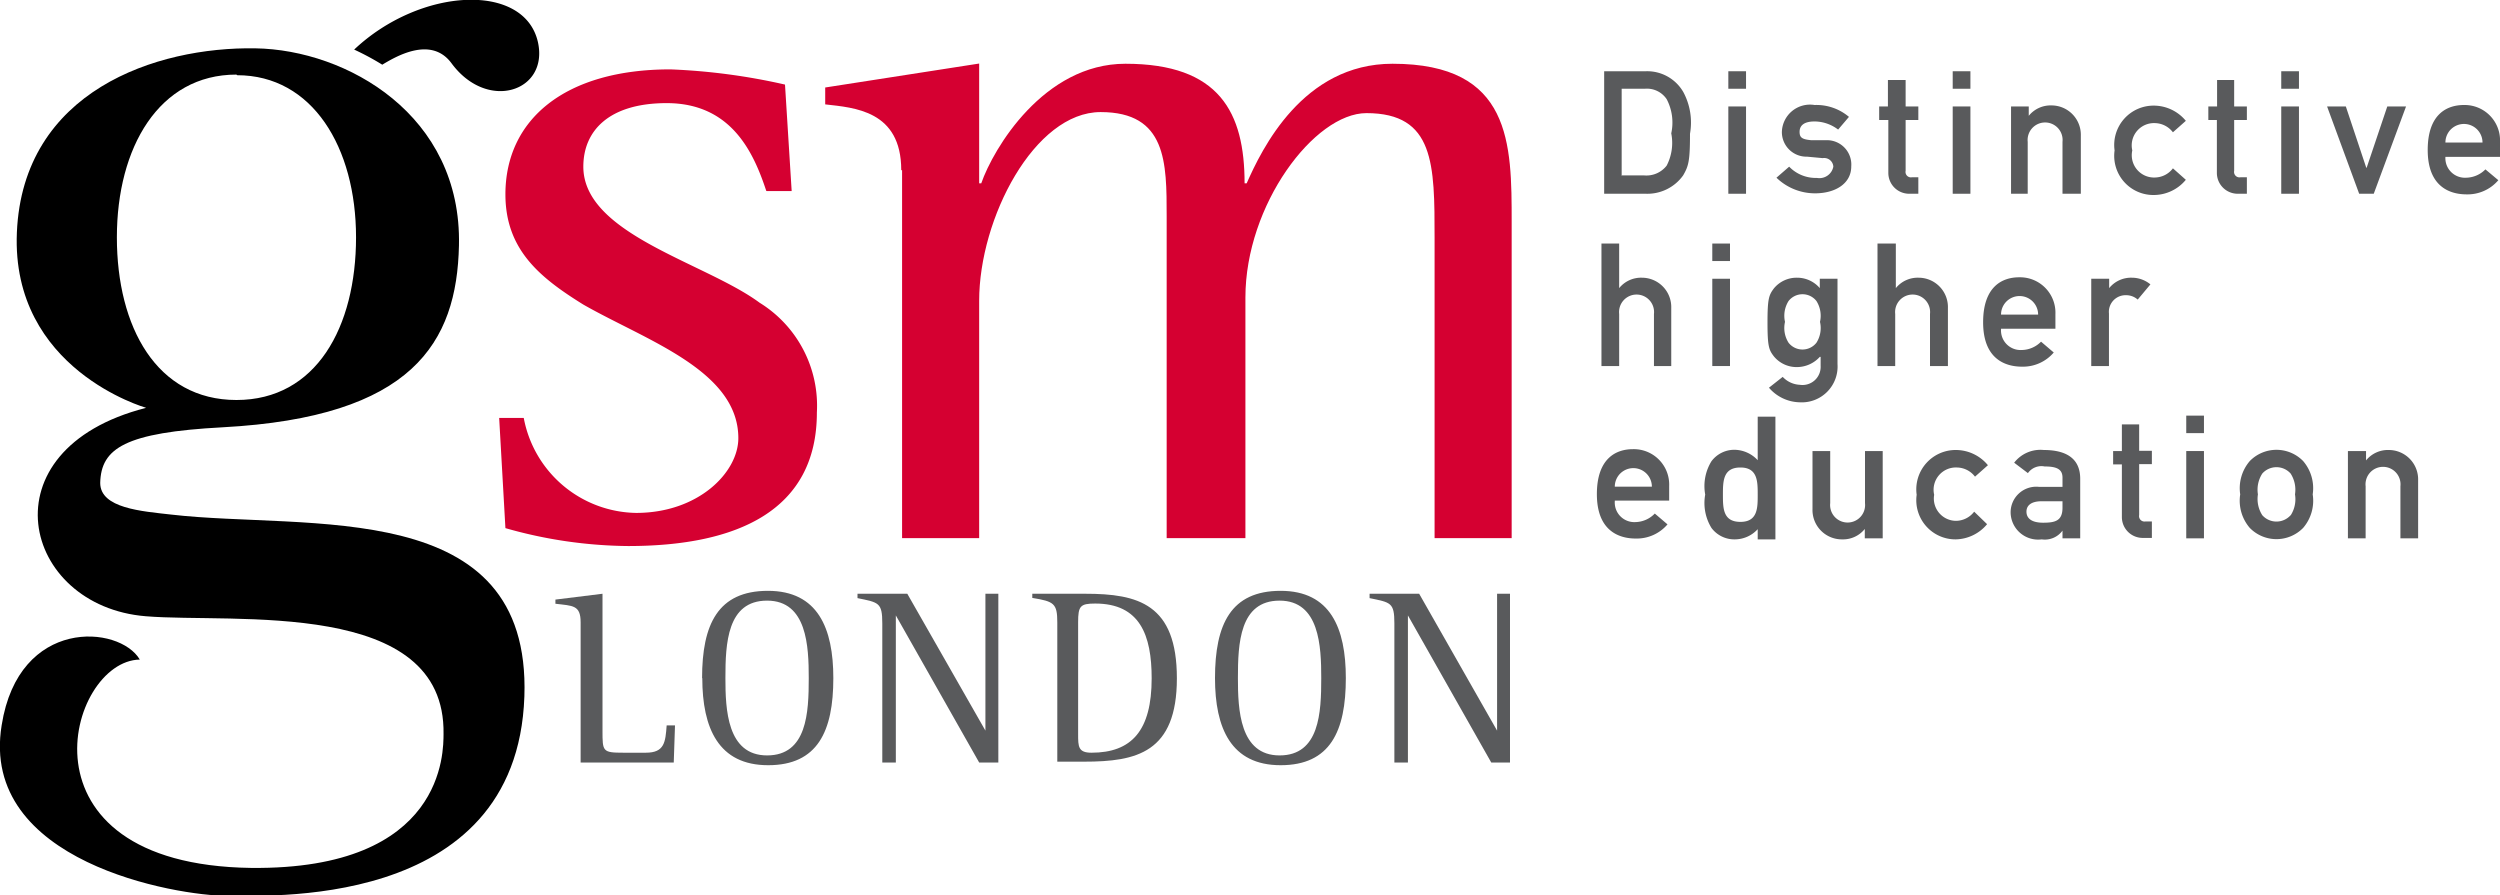 <svg id="Layer_1" data-name="Layer 1" xmlns="http://www.w3.org/2000/svg" width="120" height="42.98" viewBox="0 0 120 42.98"><defs><style>.cls-1{fill:#595a5c;}.cls-2{fill:#d50031;}</style></defs><title>logo-gsm-color</title><path class="cls-1" d="M76.95,3.42H79a2,2,0,0,1,1.8,1,3.09,3.09,0,0,1,.32,2c0,1.32-.07,1.55-0.33,2A2.11,2.11,0,0,1,79,9.3h-2V3.42Zm0.9,5h1.07A1.23,1.23,0,0,0,80,7.95a2.37,2.37,0,0,0,.22-1.55A2.41,2.41,0,0,0,80,4.76a1.14,1.14,0,0,0-1.05-.5H77.84v4.2Z" transform="translate(0)"/><rect class="cls-1" x="82.96" y="3.42" width="0.85" height="0.84"/><rect class="cls-1" x="82.96" y="5.11" width="0.85" height="4.19"/><path class="cls-1" d="M85.88,8a1.77,1.77,0,0,0,1.33.54A0.68,0.68,0,0,0,88,8a0.44,0.44,0,0,0-.51-0.41l-0.75-.07a1.18,1.18,0,0,1-1.21-1.19,1.35,1.35,0,0,1,1.57-1.29,2.42,2.42,0,0,1,1.65.57l-0.52.61a1.88,1.88,0,0,0-1.13-.39c-0.54,0-.72.22-0.72,0.5s0.13,0.36.56,0.4l0.7,0a1.17,1.17,0,0,1,1.22,1.26c0,0.82-.76,1.29-1.74,1.29a2.66,2.66,0,0,1-1.85-.75Z" transform="translate(0)"/><path class="cls-1" d="M90.62,3.84h0.85V5.11h0.61V5.76H91.47V8.2a0.26,0.26,0,0,0,.3.31h0.31V9.3H91.64a1,1,0,0,1-1-1V5.76H90.2V5.11h0.42V3.84Z" transform="translate(0)"/><rect class="cls-1" x="93.73" y="3.42" width="0.85" height="0.84"/><rect class="cls-1" x="93.73" y="5.11" width="0.85" height="4.19"/><path class="cls-1" d="M96.53,5.11h0.85V5.56h0a1.35,1.35,0,0,1,1.1-.5,1.41,1.41,0,0,1,1.4,1.45V9.3H99V6.81a0.84,0.84,0,1,0-1.67,0V9.3H96.53V5.11Z" transform="translate(0)"/><path class="cls-1" d="M104.92,8.63a2,2,0,0,1-1.51.73,1.88,1.88,0,0,1-1.91-2.14,1.89,1.89,0,0,1,1.91-2.15,2,2,0,0,1,1.51.73l-0.62.55a1.11,1.11,0,0,0-.85-0.44,1.07,1.07,0,0,0-1.1,1.31,1.07,1.07,0,0,0,1.1,1.3,1.1,1.1,0,0,0,.85-0.44Z" transform="translate(0)"/><path class="cls-1" d="M106.39,3.84h0.85V5.11h0.61V5.76h-0.61V8.2a0.26,0.26,0,0,0,.3.31h0.31V9.3h-0.44a1,1,0,0,1-1-1V5.76H106V5.11h0.42V3.84Z" transform="translate(0)"/><rect class="cls-1" x="109.5" y="3.42" width="0.85" height="0.84"/><rect class="cls-1" x="109.5" y="5.11" width="0.85" height="4.19"/><polygon class="cls-1" points="111.7 5.11 112.6 5.11 113.58 8.05 113.6 8.05 114.59 5.11 115.49 5.11 113.94 9.3 113.24 9.3 111.7 5.11"/><path class="cls-1" d="M117.38,7.53a0.94,0.94,0,0,0,1,1,1.33,1.33,0,0,0,.92-0.4l0.62,0.52a1.94,1.94,0,0,1-1.52.68c-0.86,0-1.87-.41-1.87-2.13s0.92-2.16,1.74-2.16A1.7,1.7,0,0,1,120,6.83V7.53h-2.62Zm1.78-.69a0.89,0.89,0,1,0-1.78,0h1.78Z" transform="translate(0)"/><path class="cls-1" d="M76.87,11.69h0.85v2.14h0a1.35,1.35,0,0,1,1.1-.5,1.41,1.41,0,0,1,1.4,1.45v2.79H79.39v-2.5a0.84,0.84,0,1,0-1.67,0v2.5H76.87V11.69Z" transform="translate(0)"/><rect class="cls-1" x="82.19" y="11.69" width="0.85" height="0.84"/><rect class="cls-1" x="82.19" y="13.38" width="0.85" height="4.19"/><path class="cls-1" d="M87.35,17.13a1.49,1.49,0,0,1-1.09.49,1.41,1.41,0,0,1-1.11-.51c-0.24-.31-0.31-0.47-0.31-1.63s0.07-1.32.31-1.64a1.41,1.41,0,0,1,1.11-.51,1.43,1.43,0,0,1,1.09.5V13.38H88.2v4.09a1.72,1.72,0,0,1-1.83,1.84,2,2,0,0,1-1.46-.7l0.66-.52a1.2,1.2,0,0,0,.82.38,0.87,0.87,0,0,0,1-.91V17.13Zm-1.5-.68a0.85,0.85,0,0,0,1.34,0,1.32,1.32,0,0,0,.17-1,1.33,1.33,0,0,0-.17-1,0.85,0.85,0,0,0-1.34,0,1.33,1.33,0,0,0-.17,1,1.32,1.32,0,0,0,.17,1" transform="translate(0)"/><path class="cls-1" d="M90.12,11.69H91v2.14h0a1.35,1.35,0,0,1,1.1-.5,1.41,1.41,0,0,1,1.4,1.45v2.79H92.64v-2.5a0.84,0.84,0,1,0-1.67,0v2.5H90.12V11.69Z" transform="translate(0)"/><path class="cls-1" d="M96.05,15.8a0.94,0.94,0,0,0,1,1,1.32,1.32,0,0,0,.92-0.4l0.61,0.52a1.94,1.94,0,0,1-1.52.68c-0.86,0-1.87-.41-1.87-2.13s0.92-2.16,1.73-2.16a1.7,1.7,0,0,1,1.74,1.77v0.7H96.05Zm1.78-.7a0.89,0.89,0,1,0-1.78,0h1.78Z" transform="translate(0)"/><path class="cls-1" d="M100.39,13.38h0.85v0.45h0a1.35,1.35,0,0,1,1.1-.5,1.4,1.4,0,0,1,.88.32l-0.61.73a0.83,0.83,0,0,0-.56-0.21,0.8,0.8,0,0,0-.82.88v2.52h-0.85V13.38Z" transform="translate(0)"/><path class="cls-1" d="M77.51,24.06a0.94,0.94,0,0,0,1,1,1.32,1.32,0,0,0,.92-0.41l0.61,0.52a1.94,1.94,0,0,1-1.52.68c-0.86,0-1.87-.41-1.87-2.13s0.92-2.16,1.73-2.16a1.7,1.7,0,0,1,1.74,1.77v0.7H77.51Zm1.78-.7a0.89,0.89,0,1,0-1.78,0h1.78Z" transform="translate(0)"/><path class="cls-1" d="M84.37,25.4a1.49,1.49,0,0,1-1.09.49,1.37,1.37,0,0,1-1.13-.55,2.28,2.28,0,0,1-.3-1.6,2.27,2.27,0,0,1,.3-1.6,1.37,1.37,0,0,1,1.13-.55,1.55,1.55,0,0,1,1.09.5V20h0.85v5.89H84.37V25.4ZM82.7,23.74c0,0.65,0,1.31.84,1.31s0.83-.69.83-1.31,0-1.3-.83-1.3-0.84.65-.84,1.3" transform="translate(0)"/><path class="cls-1" d="M87,21.65h0.85v2.5a0.84,0.84,0,1,0,1.67,0v-2.5h0.85v4.19H89.51V25.39h0a1.34,1.34,0,0,1-1.09.5A1.41,1.41,0,0,1,87,24.43V21.65Z" transform="translate(0)"/><path class="cls-1" d="M95.38,25.16a2,2,0,0,1-1.51.73A1.88,1.88,0,0,1,92,23.75a1.89,1.89,0,0,1,1.91-2.15,2,2,0,0,1,1.51.73l-0.62.55a1.11,1.11,0,0,0-.86-0.44,1.07,1.07,0,0,0-1.1,1.31A1.07,1.07,0,0,0,93.9,25a1.11,1.11,0,0,0,.86-0.44Z" transform="translate(0)"/><path class="cls-1" d="M99,25.47h0a1.05,1.05,0,0,1-1,.42,1.32,1.32,0,0,1-1.49-1.28,1.23,1.23,0,0,1,1.37-1.24H99V22.93c0-.4-0.26-0.54-0.86-0.54a0.79,0.79,0,0,0-.8.32l-0.66-.5a1.59,1.59,0,0,1,1.42-.61c1,0,1.75.35,1.75,1.38v2.86H99V25.47Zm0-1.41H98c-0.5,0-.73.2-0.73,0.5s0.22,0.53.8,0.53S99,25,99,24.37V24.06Z" transform="translate(0)"/><path class="cls-1" d="M101.83,20.37h0.85v1.27h0.61v0.64h-0.61v2.44a0.26,0.26,0,0,0,.3.31h0.31v0.79h-0.44a1,1,0,0,1-1-1V22.29h-0.42V21.65h0.42V20.37Z" transform="translate(0)"/><rect class="cls-1" x="104.94" y="19.95" width="0.85" height="0.84"/><rect class="cls-1" x="104.94" y="21.65" width="0.85" height="4.19"/><path class="cls-1" d="M110.55,22.13a1.79,1.79,0,0,0-2.56,0,2,2,0,0,0-.46,1.6,2,2,0,0,0,.46,1.61,1.79,1.79,0,0,0,2.56,0,2,2,0,0,0,.46-1.61A2,2,0,0,0,110.55,22.13Zm-0.6,2.6a0.91,0.91,0,0,1-1.36,0,1.44,1.44,0,0,1-.21-1,1.43,1.43,0,0,1,.21-1,0.91,0.91,0,0,1,1.36,0,1.44,1.44,0,0,1,.21,1A1.43,1.43,0,0,1,109.95,24.74Z" transform="translate(0)"/><path class="cls-1" d="M112.72,21.65h0.85v0.45h0a1.35,1.35,0,0,1,1.1-.5,1.41,1.41,0,0,1,1.4,1.45v2.79h-0.85v-2.5a0.84,0.84,0,1,0-1.67,0v2.5h-0.85V21.65Z" transform="translate(0)"/><path d="M18.34,3.1A12.62,12.62,0,0,0,17,2.38c3.18-3,8.17-3.24,8.82-.36,0.53,2.38-2.44,3.36-4.16,1-1-1.33-2.73-.26-3.32.09" transform="translate(0)"/><path d="M7,19.57S0.53,17.74.81,11.16C1.1,4.37,7.49,2.24,12.26,2.32c4.38,0.07,9.91,3.2,9.77,9.46-0.1,4.68-2.23,8.24-11.34,8.73-4.68.25-5.84,1-5.88,2.67,0,1.22,2,1.36,3.41,1.52,6.57,0.76,17.28-.93,16.95,8.73C24.81,43.89,12.38,42.94,10.91,43,8.48,43-1,41.39.08,34.81,0.9,29.61,5.74,30,6.71,31.66c-3.46.05-6.22,9.84,5.34,10,9.34,0.1,9.23-5.63,9.24-6.42C21.4,28.68,11.21,29.93,7,29.58c-5.95-.48-7.82-8,0-10m4.35-16c-3.72,0-5.74,3.5-5.74,7.81s1.91,7.81,5.74,7.81,5.74-3.5,5.74-7.81S15,3.61,11.38,3.61" transform="translate(0)"/><g id="sm"><path class="cls-2" d="M43.26,8.17c0-2.87-2.26-3-3.65-3.16V4.2L47,3.05V8.8h0.1c0.58-1.67,3-5.74,6.92-5.74,4.52,0,5.72,2.34,5.72,5.74h0.1c0.72-1.63,2.69-5.74,7-5.74,5.72,0,5.72,3.83,5.72,7.61V25.83h-3.7V11.43c0-3.54,0-6-3.27-6-2.5,0-5.81,4.4-5.81,8.85V25.83H56V10.38c0-2.58,0-5-3.17-5S47,10.47,47,14.44V25.83h-3.7V8.17Z" transform="translate(0)"/><path class="cls-2" d="M36.78,9.16C36.19,7.38,35.14,4.95,32,4.95,29.24,4.95,28,6.27,28,8c0,3.25,5.85,4.6,8.46,6.53a5.81,5.81,0,0,1,2.75,5.27c0,4.68-3.78,6.41-9.06,6.41a22,22,0,0,1-5.89-.86l-0.3-5.29h1.18a5.58,5.58,0,0,0,5.39,4.56c3,0,4.91-1.95,4.91-3.59,0-3.25-4.43-4.69-7.44-6.41-2.08-1.29-3.74-2.63-3.74-5.29,0-3.59,2.85-6,7.92-6a29.92,29.92,0,0,1,5.5.73L38,9.17h-1.2Z" transform="translate(0)"/></g><g id="London"><path class="cls-1" d="M27.87,29.87c0-.83-0.37-0.79-1.21-0.89v-0.2l2.26-.28v6.57c0,1,0,1.06,1,1.06H31c0.9,0,.94-0.51,1-1.31H32.4l-0.06,1.78H27.87V29.87Z" transform="translate(0)"/><path class="cls-1" d="M33.7,32.55c0-2.58.76-4.19,3.16-4.19S40,30.16,40,32.55c0,2.55-.75,4.18-3.13,4.18s-3.16-1.78-3.16-4.18m5.11,0c0-1.52-.08-3.72-2-3.72s-2,2.06-2,3.72c0,1.5.08,3.71,2,3.71s2-2.06,2-3.71" transform="translate(0)"/><path class="cls-1" d="M42.35,29.92c0-1-.17-1-1.19-1.21V28.5h2.39l3.75,6.57h0V28.5h0.62v8.1H47l-4-7.06h0v7.06H42.35V29.92Z" transform="translate(0)"/><path class="cls-1" d="M50.75,29.87c0-.91-0.16-1-1.2-1.17V28.5h2.54c2.54,0,4.4.49,4.4,4.06s-1.94,4-4.45,4H50.75V29.87Zm1,5.37c0,0.59,0,.89.64,0.89,1.93,0,2.89-1.06,2.89-3.57,0-2.07-.56-3.59-2.71-3.59-0.72,0-.82.12-0.82,0.9v5.37Z" transform="translate(0)"/><path class="cls-1" d="M58.32,32.55c0-2.58.76-4.19,3.15-4.19s3.13,1.79,3.13,4.19c0,2.55-.75,4.18-3.13,4.18s-3.15-1.78-3.15-4.18m5.1,0c0-1.52-.08-3.72-2-3.72s-2,2.06-2,3.72c0,1.5.08,3.71,2,3.71s2-2.06,2-3.71" transform="translate(0)"/><path class="cls-1" d="M66.93,29.92c0-1-.17-1-1.19-1.21V28.5h2.38l3.74,6.57h0V28.5h0.62v8.1h-0.9l-4-7.06h0v7.06H66.93V29.92Z" transform="translate(0)"/></g></svg>
